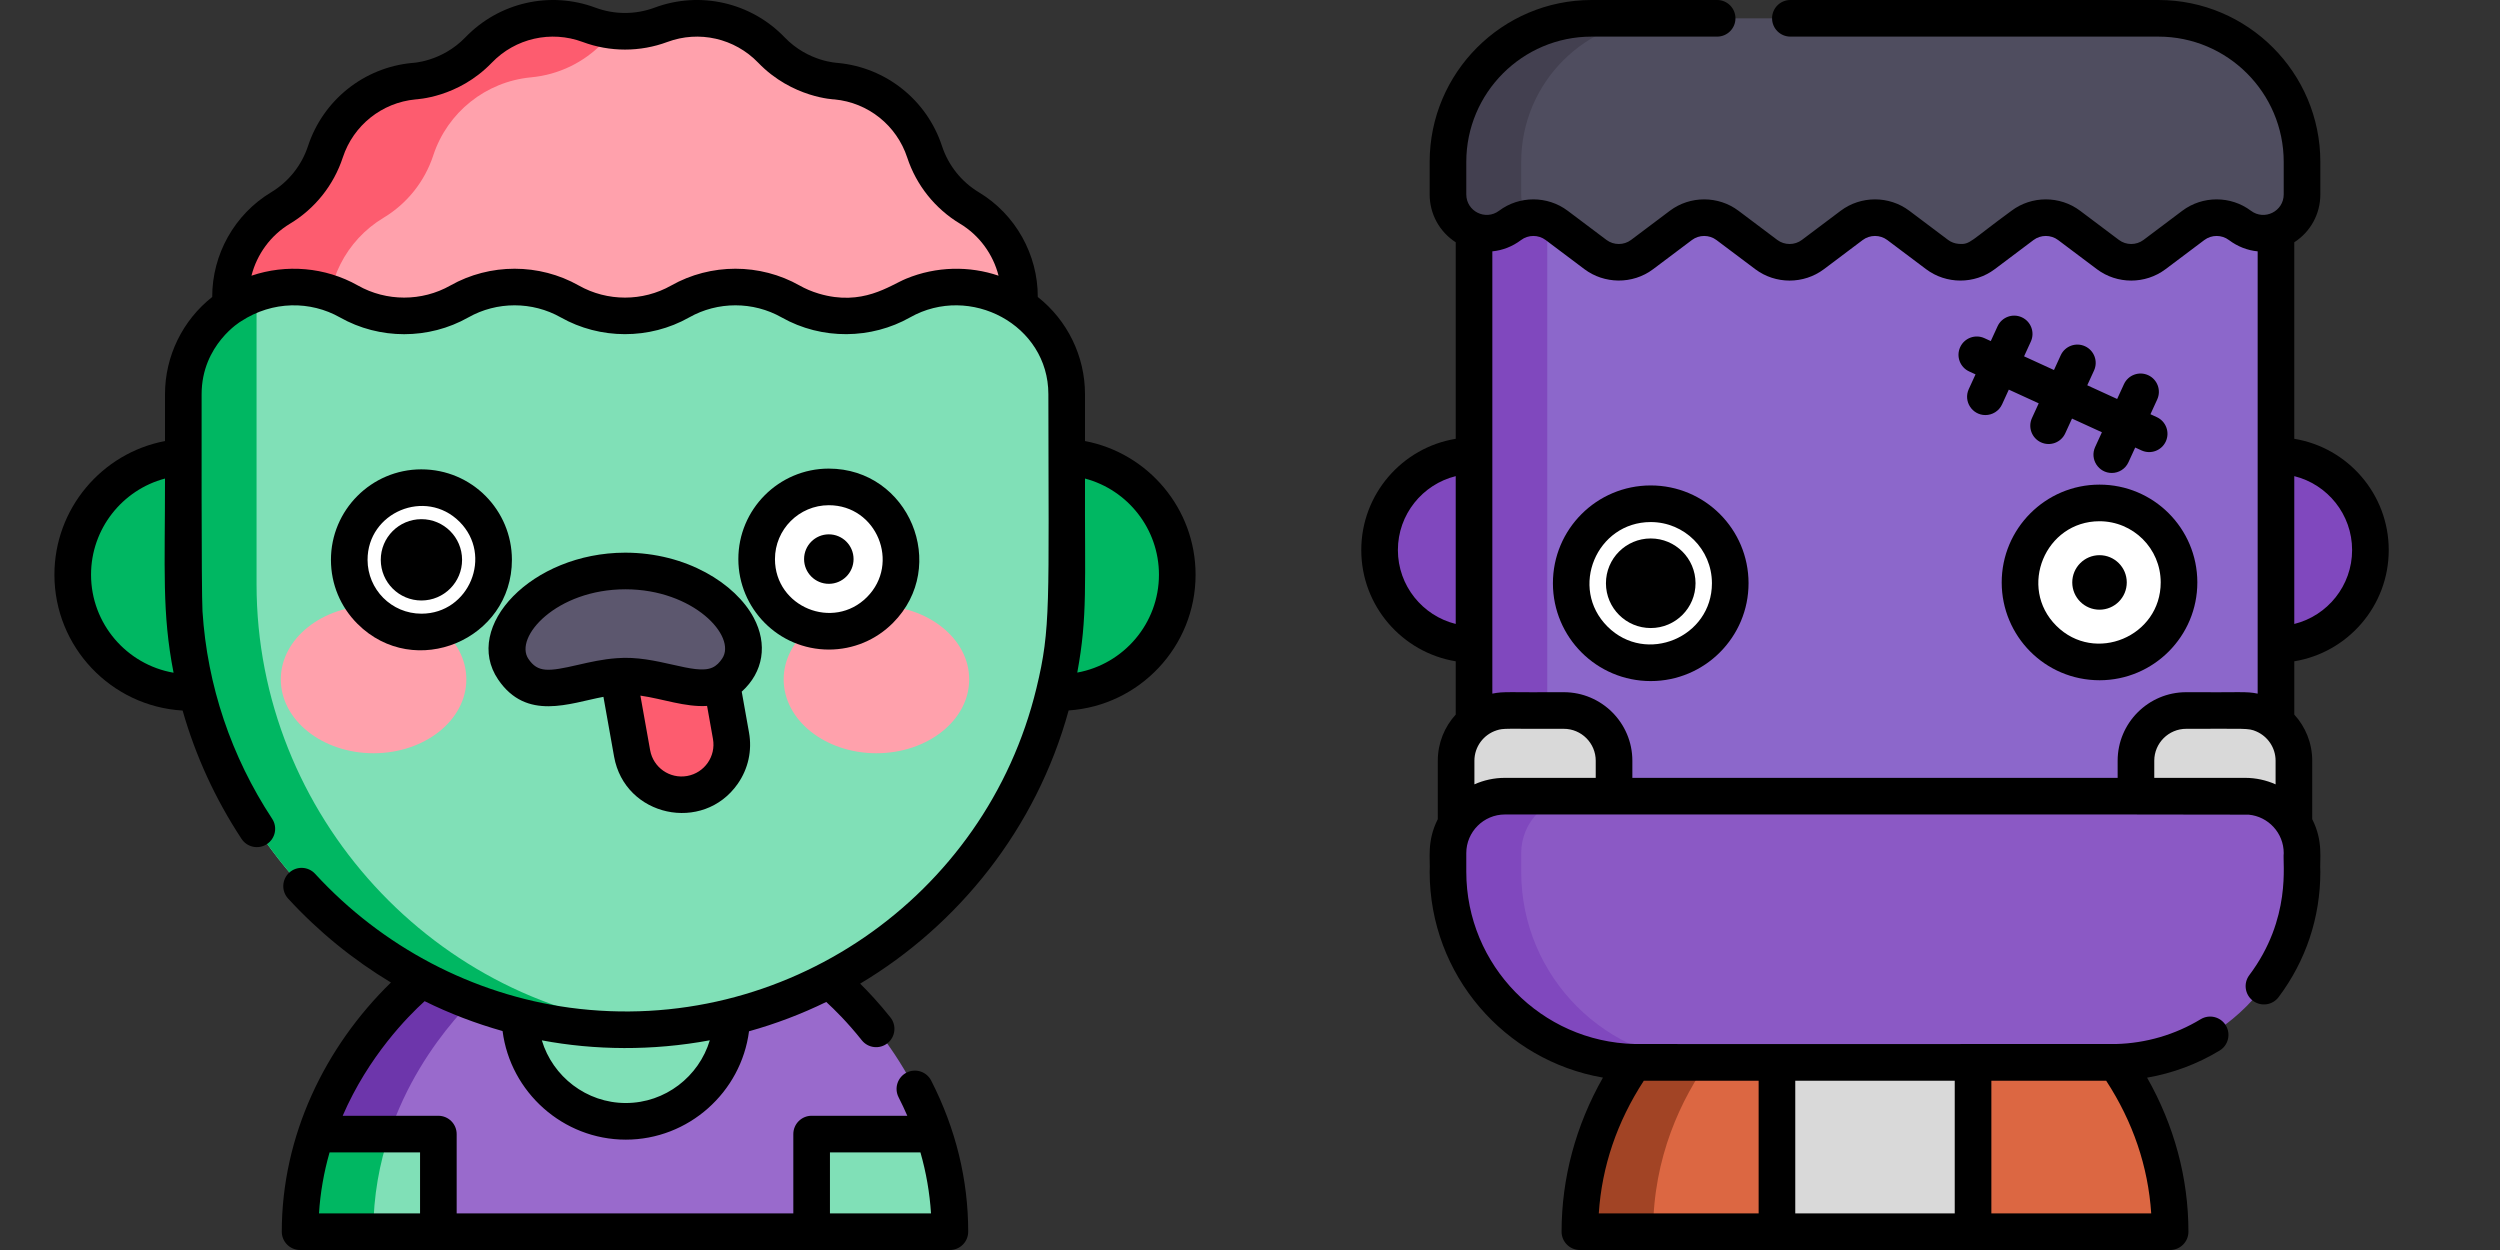 <svg width="198" height="99" viewBox="0 0 198 99" fill="none" xmlns="http://www.w3.org/2000/svg">
<rect x="0" y="0" width="198" height="99" fill="#333333" stroke="none"/>
<g clip-path="url(#clip0)">
<path d="M64.282 97.55H34.718L25.034 89.82C27.636 82.039 33.356 77.618 33.356 77.618H65.644C65.644 77.618 71.365 82.039 73.966 89.82L64.282 97.55Z" fill="#996ACC"/>
<path d="M30.835 89.82C33.436 82.039 39.157 77.618 39.157 77.618H33.356C33.356 77.618 27.636 82.039 25.034 89.82H30.835Z" fill="#6D36AB"/>
<path d="M49.564 88.809C54.199 88.809 57.957 85.052 57.957 80.416C57.957 75.781 54.199 72.023 49.564 72.023C44.929 72.023 41.171 75.781 41.171 80.416C41.171 85.052 44.929 88.809 49.564 88.809Z" fill="#80E0B7"/>
<path d="M34.718 89.82V97.55H23.768C23.768 94.699 24.265 92.113 25.034 89.82H34.718Z" fill="#80E0B7"/>
<path d="M25.034 89.82C24.265 92.113 23.767 94.699 23.767 97.55H29.568C29.568 94.699 30.065 92.113 30.835 89.82H25.034Z" fill="#00B762"/>
<path d="M75.233 97.55H64.282V89.82H73.966C74.735 92.113 75.233 94.699 75.233 97.55Z" fill="#80E0B7"/>
<path d="M83.911 54.844C89.063 54.844 93.239 50.668 93.239 45.516C93.239 40.364 89.063 36.187 83.911 36.187C78.759 36.187 74.582 40.364 74.582 45.516C74.582 50.668 78.759 54.844 83.911 54.844Z" fill="#00B762"/>
<path d="M18.291 24.236C18 21.119 19.518 18.097 22.217 16.475L22.219 16.474C23.898 15.464 25.159 13.884 25.771 12.023L25.775 12.012C26.79 8.926 29.535 6.735 32.769 6.429L32.788 6.427C34.734 6.244 36.55 5.368 37.906 3.961L37.913 3.953C40.169 1.61 43.601 0.829 46.649 1.964C48.488 2.648 50.512 2.648 52.35 1.964C55.399 0.829 58.831 1.61 61.087 3.953L61.094 3.961C62.45 5.368 64.266 6.244 66.212 6.427L66.231 6.429C69.465 6.734 72.211 8.926 73.225 12.012L73.229 12.023C73.841 13.884 75.102 15.464 76.781 16.474L76.783 16.475C79.481 18.097 81 21.119 80.709 24.236L73.679 30.926H27.707L18.291 24.236Z" fill="#FFA1AC"/>
<path d="M26.029 25.84C25.707 22.389 27.388 19.044 30.376 17.247L30.378 17.246C32.237 16.128 33.633 14.379 34.311 12.319L34.315 12.306C35.438 8.89 38.478 6.464 42.059 6.125L42.08 6.123C44.234 5.92 46.244 4.951 47.745 3.392L47.753 3.385C48.084 3.041 48.438 2.729 48.81 2.447C48.077 2.385 47.35 2.224 46.65 1.964C43.601 0.829 40.169 1.611 37.913 3.954L37.906 3.961C36.55 5.369 34.734 6.244 32.788 6.428L32.77 6.43C29.536 6.735 26.79 8.927 25.775 12.012L25.771 12.023C25.159 13.885 23.898 15.464 22.219 16.474L22.217 16.475C19.518 18.098 18 21.12 18.291 24.236L27.707 30.926H33.188L26.029 25.84Z" fill="#FD5C6F"/>
<path d="M80.24 23.95C80.197 23.925 80.153 23.9 80.109 23.875C77.396 22.342 74.077 22.342 71.364 23.875C68.65 25.41 65.332 25.41 62.618 23.875C59.905 22.342 56.586 22.342 53.873 23.875C51.16 25.41 47.841 25.41 45.127 23.875C42.414 22.342 39.096 22.342 36.382 23.875C33.669 25.41 30.35 25.41 27.637 23.875C24.923 22.342 21.605 22.342 18.891 23.875L18.76 23.95C16.139 25.431 14.518 28.209 14.518 31.22V46.277C14.518 65.553 30.289 81.593 49.564 81.559C68.855 81.524 84.483 65.876 84.483 46.577V31.22C84.482 28.209 82.862 25.431 80.24 23.95Z" fill="#80E0B7"/>
<path d="M20.319 46.277V23.231C19.83 23.403 19.351 23.616 18.891 23.876L18.76 23.95C16.139 25.431 14.518 28.209 14.518 31.22V36.206C9.632 36.501 5.761 40.555 5.761 45.516C5.761 50.667 9.937 54.844 15.089 54.844C15.258 54.844 15.421 54.839 15.578 54.83C19.415 70.074 33.23 81.588 49.564 81.559C50.528 81.557 51.482 81.515 52.426 81.436C34.512 79.936 20.319 64.564 20.319 46.277Z" fill="#00B762"/>
<path d="M29.587 59.657C33.645 59.657 36.934 57.037 36.934 53.806C36.934 50.574 33.645 47.954 29.587 47.954C25.529 47.954 22.239 50.574 22.239 53.806C22.239 57.037 25.529 59.657 29.587 59.657Z" fill="#FFA1AC"/>
<path d="M69.413 59.657C73.472 59.657 76.761 57.037 76.761 53.806C76.761 50.574 73.472 47.954 69.413 47.954C65.356 47.954 62.066 50.574 62.066 53.806C62.066 57.037 65.356 59.657 69.413 59.657Z" fill="#FFA1AC"/>
<path d="M56.617 51.1L57.895 58.271C58.28 60.434 56.839 62.5 54.676 62.885C52.514 63.27 50.448 61.83 50.062 59.667L48.785 52.496L56.617 51.1Z" fill="#FD5C6F"/>
<path d="M49.527 53.552C53.148 53.546 56.377 55.973 58.4 52.969C60.451 49.921 55.835 45.21 49.512 45.221C43.189 45.233 38.59 49.961 40.652 53.001C42.686 55.998 45.906 53.559 49.527 53.552Z" fill="#5C576E"/>
<path d="M39.019 45.241C39.499 42.122 37.36 39.205 34.241 38.725C31.122 38.245 28.204 40.384 27.724 43.503C27.244 46.623 29.384 49.54 32.503 50.02C35.622 50.5 38.539 48.36 39.019 45.241Z" fill="white"/>
<path d="M71.361 44.545C71.516 41.391 69.085 38.709 65.931 38.554C62.777 38.399 60.095 40.831 59.94 43.985C59.785 47.138 62.217 49.821 65.371 49.975C68.524 50.13 71.206 47.699 71.361 44.545Z" fill="white"/>
<path d="M26.211 44.351C26.214 46.266 26.963 48.064 28.319 49.415C32.828 53.908 40.555 50.672 40.544 44.325C40.536 40.42 37.388 37.172 33.364 37.172C29.413 37.179 26.203 40.4 26.211 44.351ZM36.388 41.316C39.074 43.992 37.16 48.597 33.385 48.604C30.993 48.604 29.116 46.673 29.111 44.346C29.104 40.569 33.703 38.641 36.388 41.316Z" fill="black"/>
<path d="M65.656 51.446C67.57 51.442 69.368 50.694 70.72 49.338C75.205 44.836 71.993 37.113 65.63 37.113C61.678 37.12 58.469 40.341 58.477 44.292C58.484 48.179 61.633 51.446 65.656 51.446ZM65.643 40.013C69.442 40.013 71.325 44.62 68.665 47.291C65.999 49.966 61.384 48.084 61.377 44.287C61.373 41.931 63.288 40.013 65.643 40.013Z" fill="black"/>
<path d="M33.383 47.559C35.162 47.555 36.601 46.111 36.597 44.333C36.594 42.554 35.15 41.115 33.371 41.118C31.593 41.122 30.154 42.566 30.157 44.344C30.16 46.123 31.605 47.562 33.383 47.559Z" fill="black"/>
<path d="M65.647 46.239C66.729 46.237 67.605 45.358 67.602 44.276C67.6 43.194 66.722 42.318 65.639 42.32C64.557 42.322 63.681 43.201 63.683 44.283C63.685 45.365 64.564 46.241 65.647 46.239Z" fill="black"/>
<path d="M49.509 43.771C42.115 43.785 36.607 49.623 39.452 53.816C41.703 57.133 45.116 55.691 47.792 55.19L48.635 59.922C49.484 64.686 55.685 66.011 58.431 62.075C59.26 60.885 59.577 59.444 59.322 58.017L58.745 54.779C60.466 53.222 60.813 51.023 59.694 48.924C58.25 46.219 54.364 43.771 49.509 43.771ZM45.79 52.654C43.425 53.201 42.597 53.285 41.852 52.187C40.684 50.465 44.069 46.672 49.535 46.672C54.924 46.672 58.379 50.403 57.196 52.159C56.995 52.459 56.753 52.722 56.423 52.87C55.002 53.516 51.975 51.869 48.859 52.128C47.756 52.203 46.721 52.44 45.79 52.654ZM54.422 61.458C53.047 61.703 51.735 60.788 51.49 59.413L50.72 55.093C52.475 55.341 54.283 56.022 56.001 55.909L56.467 58.526C56.712 59.901 55.797 61.212 54.422 61.458Z" fill="black"/>
<path d="M85.932 34.931V31.221C85.932 28.196 84.529 25.362 82.192 23.52C82.202 20.166 80.435 16.979 77.528 15.231C76.147 14.401 75.11 13.101 74.603 11.559C73.408 7.926 70.175 5.345 66.369 4.986C66.337 4.977 64.029 4.918 62.132 2.948C59.474 0.188 55.435 -0.732 51.844 0.605C50.332 1.168 48.667 1.168 47.155 0.605C43.564 -0.732 39.526 0.188 36.861 2.955C34.974 4.914 32.614 4.991 32.633 4.986C28.825 5.345 25.592 7.926 24.393 11.57C23.89 13.101 22.852 14.401 21.469 15.232C18.565 16.979 16.797 20.166 16.808 23.52C14.471 25.361 13.068 28.196 13.068 31.221V34.931C8.06 35.883 4.31 40.291 4.31 45.516C4.31 51.249 8.81 55.95 14.463 56.275C15.482 59.851 17.048 63.276 19.131 66.44C19.571 67.109 20.47 67.294 21.139 66.854C21.808 66.413 21.994 65.514 21.553 64.845C18.311 59.918 16.412 54.283 16.037 48.413C15.942 46.922 15.968 31.246 15.968 31.221C15.968 27.29 19.105 25.428 19.088 25.448C21.6 23.802 24.602 23.827 26.922 25.138C30.06 26.912 33.958 26.912 37.095 25.138C39.352 23.862 42.156 23.862 44.413 25.138C47.522 26.895 51.433 26.921 54.586 25.138C56.843 23.862 59.647 23.862 61.904 25.138C65.108 26.95 69.022 26.866 72.077 25.138C76.829 22.452 83.031 25.721 83.031 31.221C83.044 47.969 83.241 49.733 82.089 54.493C78.076 71.108 62.069 82.095 45.113 79.808C37.477 78.764 30.305 75.029 24.954 69.204C24.412 68.614 23.495 68.575 22.905 69.117C22.315 69.658 22.276 70.576 22.818 71.166C25.226 73.788 27.977 76.019 30.962 77.815C25.737 82.91 22.317 89.954 22.317 97.55C22.317 98.35 22.966 99 23.767 99H75.232C76.033 99 76.682 98.35 76.682 97.55C76.682 93.459 75.714 89.43 73.75 85.583C73.386 84.87 72.512 84.587 71.799 84.951C71.085 85.316 70.803 86.189 71.167 86.902C71.414 87.387 71.645 87.877 71.858 88.369H64.281C63.48 88.369 62.831 89.019 62.831 89.82V96.1H36.168V89.82C36.168 89.019 35.519 88.37 34.718 88.37H27.141C29.183 83.648 32.317 80.483 33.631 79.293C35.612 80.272 37.682 81.061 39.804 81.659C40.421 86.492 44.585 90.26 49.564 90.26C54.538 90.26 58.697 86.502 59.322 81.677C61.431 81.09 63.476 80.312 65.439 79.355C66.089 79.948 67.131 80.975 68.254 82.388C68.752 83.015 69.664 83.12 70.291 82.621C70.918 82.123 71.023 81.211 70.525 80.584C69.64 79.47 68.802 78.575 68.124 77.905C75.882 73.275 82.065 65.646 84.636 56.267C90.242 55.893 94.69 51.215 94.69 45.516C94.689 40.291 90.939 35.883 85.932 34.931ZM7.211 45.516C7.211 41.888 9.683 38.797 13.068 37.901C13.071 45.105 12.818 48.531 13.746 53.28C10.039 52.64 7.211 49.402 7.211 45.516ZM53.159 22.613C50.902 23.89 48.098 23.89 45.841 22.613C42.704 20.84 38.806 20.84 35.668 22.613C33.409 23.891 30.605 23.888 28.35 22.613C25.75 21.144 22.65 20.905 19.915 21.836C20.346 20.144 21.428 18.642 22.966 17.717C24.943 16.529 26.428 14.667 27.152 12.466C27.987 9.927 30.246 8.125 32.901 7.874C32.965 7.856 36.258 7.763 38.958 4.96C40.814 3.032 43.635 2.39 46.144 3.323C48.308 4.129 50.692 4.129 52.857 3.323C55.365 2.39 58.186 3.032 60.05 4.967C62.746 7.767 66.114 7.879 66.094 7.874C68.755 8.125 71.013 9.927 71.852 12.477C72.572 14.668 74.058 16.529 76.036 17.718C77.573 18.642 78.655 20.144 79.086 21.836C76.792 21.053 74.158 21.083 71.768 22.072C70.445 22.619 68.303 24.28 64.86 23.258C64.271 23.083 63.77 22.861 63.332 22.614C60.194 20.84 56.296 20.84 53.159 22.613ZM65.732 91.27H72.898C73.351 92.851 73.632 94.467 73.736 96.1H65.732V91.27ZM33.268 91.27V96.1H25.264C25.368 94.467 25.649 92.851 26.102 91.27H33.268ZM49.564 87.359C46.441 87.359 43.772 85.258 42.913 82.396C47.102 83.182 51.661 83.237 56.216 82.392C55.358 85.257 52.688 87.359 49.564 87.359ZM85.32 53.268C86.145 48.802 85.903 46.379 85.932 37.901C89.316 38.797 91.789 41.888 91.789 45.516C91.789 49.379 88.994 52.601 85.32 53.268Z" fill="black"/>
</g>
<g clip-path="url(#clip1)">
<path d="M156.265 79.072L161.099 88.311L156.265 97.55H140.734L135.981 88.311L140.734 79.072H156.265Z" fill="#D9D9D9"/>
<path d="M180.257 51.044C184.388 51.044 187.737 47.695 187.737 43.564C187.737 39.432 184.388 36.083 180.257 36.083C176.126 36.083 172.777 39.432 172.777 43.564C172.777 47.695 176.126 51.044 180.257 51.044Z" fill="#8048BE"/>
<path d="M116.743 15.869H180.257V68.165H116.743V15.869Z" fill="#8C67CB"/>
<path d="M116.743 15.869V36.083C112.612 36.083 109.263 39.432 109.263 43.564C109.263 47.695 112.612 51.044 116.743 51.044V68.165H122.544V15.869H116.743Z" fill="#8048BE"/>
<path d="M140.734 79.072V97.55H125.126C125.126 85.707 134.095 79.072 134.095 79.072H140.734Z" fill="#DC6742"/>
<path d="M139.896 79.072H134.095C134.095 79.072 125.126 85.707 125.126 97.55H130.927C130.927 85.707 139.896 79.072 139.896 79.072Z" fill="#A24425"/>
<path d="M171.873 97.55H156.266V79.072H162.905C162.905 79.072 171.873 85.707 171.873 97.55Z" fill="#DC6742"/>
<path d="M170.948 1.45H126.052C119.771 1.45 114.68 6.542 114.68 12.822V15.396C114.68 17.929 117.573 19.374 119.598 17.852C120.691 17.03 122.196 17.03 123.289 17.852L126.362 20.161C127.455 20.983 128.96 20.983 130.054 20.161L133.126 17.852C134.219 17.03 135.724 17.03 136.818 17.852L139.89 20.161C140.983 20.983 142.488 20.983 143.582 20.161L146.654 17.852C147.747 17.03 149.252 17.03 150.346 17.852L153.418 20.161C154.512 20.983 156.016 20.983 157.11 20.161L160.182 17.852C161.276 17.03 162.781 17.03 163.874 17.852L166.946 20.161C168.04 20.983 169.545 20.983 170.638 20.161L173.71 17.852C174.804 17.03 176.309 17.03 177.402 17.852C179.427 19.374 182.32 17.929 182.32 15.396V12.822C182.321 6.542 177.229 1.45 170.948 1.45Z" fill="#4F4D5F"/>
<path d="M120.48 15.396V12.822C120.48 6.542 125.572 1.45 131.852 1.45H126.051C119.771 1.45 114.679 6.542 114.679 12.822V15.396C114.679 17.929 117.573 19.374 119.597 17.852C120.048 17.513 120.569 17.316 121.102 17.257C120.717 16.754 120.48 16.12 120.48 15.396Z" fill="#434050"/>
<path d="M177.699 56.272H173.146C170.948 56.272 169.167 58.053 169.167 60.25V66.923H181.677V60.25C181.677 58.053 179.896 56.272 177.699 56.272Z" fill="#D9D9D9"/>
<path d="M119.301 56.272H123.854C126.052 56.272 127.833 58.053 127.833 60.25V66.923H115.323V60.25C115.323 58.053 117.104 56.272 119.301 56.272Z" fill="#D9D9D9"/>
<path d="M177.81 63.057H119.19C116.699 63.057 114.679 65.076 114.679 67.567V69.048C114.679 77.385 121.437 84.142 129.773 84.142H167.227C175.563 84.142 182.32 77.384 182.32 69.048V67.567C182.321 65.076 180.301 63.057 177.81 63.057Z" fill="#8B59C5"/>
<path d="M120.48 69.048V67.567C120.48 65.076 122.5 63.057 124.991 63.057H119.19C116.699 63.057 114.68 65.076 114.68 67.567V69.048C114.68 77.384 121.437 84.142 129.773 84.142H135.574C127.238 84.142 120.48 77.384 120.48 69.048Z" fill="#8048BE"/>
<path d="M136.953 47.185C137.481 43.75 135.125 40.536 131.689 40.007C128.253 39.478 125.039 41.835 124.51 45.271C123.981 48.707 126.338 51.921 129.774 52.45C133.21 52.978 136.424 50.621 136.953 47.185Z" fill="white"/>
<path d="M172.58 46.423C172.751 42.949 170.072 39.994 166.598 39.824C163.124 39.653 160.169 42.331 159.999 45.806C159.829 49.28 162.507 52.234 165.981 52.405C169.455 52.575 172.41 49.897 172.58 46.423Z" fill="white"/>
<path d="M155.959 29.419L156.462 29.65L155.926 30.819C155.483 31.787 156.199 32.873 157.243 32.873C157.793 32.873 158.319 32.559 158.563 32.027L159.098 30.858L161.466 31.943L160.931 33.112C160.597 33.84 160.917 34.7 161.645 35.034C162.374 35.368 163.234 35.047 163.567 34.32L164.103 33.151L166.471 34.235L165.935 35.404C165.492 36.371 166.207 37.459 167.253 37.459C167.802 37.459 168.328 37.145 168.572 36.613L169.108 35.444L169.61 35.674C170.34 36.008 171.2 35.686 171.533 34.96C171.866 34.231 171.546 33.371 170.818 33.037L170.316 32.807L170.851 31.638C171.185 30.91 170.865 30.049 170.137 29.715C169.409 29.382 168.548 29.702 168.215 30.43L167.679 31.599L165.311 30.514L165.847 29.345C166.181 28.617 165.861 27.756 165.133 27.423C164.405 27.089 163.544 27.409 163.21 28.137L162.675 29.306L160.307 28.221L160.842 27.052C161.176 26.324 160.856 25.463 160.128 25.13C159.4 24.796 158.539 25.116 158.206 25.844L157.67 27.013L157.167 26.783C156.439 26.449 155.578 26.769 155.245 27.497C154.911 28.225 155.231 29.086 155.959 29.419Z" fill="black"/>
<path d="M134.286 46.187C134.282 44.228 132.691 42.643 130.732 42.646C128.773 42.65 127.187 44.241 127.191 46.2C127.194 48.159 128.786 49.745 130.745 49.741C132.704 49.738 134.289 48.147 134.286 46.187Z" fill="black"/>
<path d="M164.123 46.133C164.125 47.325 165.094 48.29 166.286 48.288C167.478 48.285 168.443 47.317 168.44 46.125C168.438 44.933 167.47 43.968 166.278 43.97C165.086 43.973 164.121 44.941 164.123 46.133Z" fill="black"/>
<path d="M138.485 46.18C138.478 41.91 135.021 38.447 130.739 38.447C126.453 38.447 122.983 41.918 122.991 46.208C122.999 50.469 126.448 53.941 130.738 53.941C135.016 53.941 138.493 50.457 138.485 46.18ZM130.729 41.347C130.729 41.346 130.736 41.347 130.739 41.347C133.41 41.347 135.58 43.506 135.585 46.185C135.593 50.476 130.368 52.667 127.317 49.627C124.243 46.565 126.456 41.355 130.729 41.347Z" fill="black"/>
<path d="M158.535 46.143C158.542 50.363 161.946 53.876 166.296 53.876C170.568 53.868 174.037 50.387 174.029 46.115C174.021 41.845 170.564 38.382 166.282 38.382C162.004 38.382 158.527 41.866 158.535 46.143ZM171.128 46.12C171.136 50.411 165.911 52.602 162.861 49.562C159.809 46.522 161.984 41.29 166.273 41.282C168.956 41.284 171.124 43.441 171.128 46.12Z" fill="black"/>
<path d="M181.707 34.753V19.189C182.991 18.361 183.771 16.951 183.771 15.396V12.822C183.771 5.752 178.019 0 170.948 0H141.798C140.997 0 140.348 0.649 140.348 1.45C140.348 2.251 140.997 2.9 141.798 2.9H170.948C176.419 2.9 180.87 7.351 180.87 12.822V15.396C180.87 16.739 179.343 17.496 178.273 16.692C176.674 15.49 174.439 15.49 172.839 16.692L169.767 19.002C169.193 19.433 168.391 19.433 167.818 19.002L164.745 16.692C163.145 15.49 160.911 15.49 159.311 16.692C156.007 19.105 156.056 19.38 155.147 19.316C154.816 19.292 154.521 19.176 154.289 19.002L151.217 16.692C149.617 15.49 147.383 15.49 145.783 16.692L142.71 19.002C142.137 19.433 141.335 19.433 140.761 19.002L137.689 16.692C136.089 15.49 133.854 15.49 132.254 16.692L129.182 19.002C128.608 19.433 127.807 19.433 127.233 19.002L124.161 16.692C122.561 15.49 120.326 15.49 118.726 16.692C117.656 17.496 116.13 16.737 116.13 15.396V12.822C116.13 7.351 120.58 2.9 126.052 2.9H135.998C136.799 2.9 137.448 2.251 137.448 1.45C137.448 0.649 136.799 0 135.998 0H126.052C118.981 0 113.229 5.752 113.229 12.822V15.396C113.229 16.951 114.01 18.361 115.293 19.189V34.753C111.056 35.448 107.813 39.133 107.813 43.564C107.813 47.994 111.056 51.679 115.293 52.375V56.593C114.411 57.559 113.873 58.843 113.873 60.25V64.878C112.976 66.645 113.297 68.065 113.229 69.048C113.229 77.209 119.17 84.004 126.953 85.347C124.806 89.125 123.677 93.299 123.677 97.55C123.677 98.351 124.326 99 125.127 99H171.874C172.675 99 173.324 98.351 173.324 97.55C173.324 93.3 172.195 89.128 170.05 85.351C172.077 85.001 174.028 84.275 175.796 83.203C176.481 82.787 176.699 81.896 176.284 81.211C175.869 80.526 174.977 80.308 174.292 80.723C172.272 81.948 169.964 82.623 167.594 82.686C166.984 82.677 130.189 82.702 129.453 82.684C122.078 82.512 116.13 76.464 116.13 69.048V67.567C116.13 65.878 117.507 64.507 119.19 64.507C119.452 64.507 177.818 64.496 178.094 64.521C179.647 64.665 180.871 65.972 180.871 67.567C180.769 68.358 181.516 72.742 178.145 77.232C177.664 77.872 177.793 78.781 178.434 79.262C179.074 79.743 179.983 79.614 180.464 78.973C182.628 76.092 183.771 72.66 183.771 69.048C183.703 68.06 184.026 66.646 183.128 64.878V60.25C183.128 58.843 182.59 57.559 181.708 56.594V52.375C185.945 51.68 189.188 47.994 189.188 43.564C189.188 39.133 185.944 35.448 181.707 34.753ZM170.376 96.1H157.716V85.592H166.809C168.934 88.854 170.13 92.379 170.376 96.1ZM154.815 96.1H142.185V85.592H154.815V96.1ZM139.284 85.592V96.1H126.624C126.87 92.379 128.066 88.854 130.191 85.592H139.284ZM110.713 43.564C110.713 40.739 112.666 38.361 115.293 37.71V49.417C112.666 48.767 110.713 46.389 110.713 43.564ZM116.773 62.12V60.25C116.773 59.142 117.495 58.179 118.526 57.845C119.111 57.658 119.143 57.733 123.854 57.722C125.248 57.722 126.382 58.856 126.382 60.25V61.606H119.19C118.33 61.606 117.512 61.791 116.773 62.12ZM123.854 54.822C119.5 54.854 119.125 54.742 118.193 54.936C118.193 44.368 118.193 30.947 118.193 19.907C119.001 19.829 119.782 19.527 120.469 19.011C121.043 18.58 121.844 18.58 122.418 19.011L125.49 21.321C127.044 22.488 129.289 22.55 130.925 21.321L133.997 19.012C134.571 18.58 135.373 18.58 135.946 19.012L139.019 21.321C140.618 22.523 142.853 22.523 144.453 21.321L147.525 19.011C148.099 18.58 148.901 18.58 149.475 19.011L152.547 21.32C154.14 22.518 156.378 22.526 157.982 21.32L161.054 19.011C161.628 18.58 162.429 18.58 163.003 19.011L166.075 21.321C167.675 22.523 169.91 22.523 171.51 21.321L174.582 19.012C175.156 18.58 175.957 18.58 176.531 19.012C177.218 19.528 177.999 19.83 178.807 19.908V54.936C177.874 54.742 177.497 54.855 173.146 54.822C170.153 54.822 167.717 57.257 167.717 60.25V61.606H129.283V60.25C129.283 57.257 126.848 54.822 123.854 54.822ZM170.618 61.606V60.25C170.618 58.856 171.752 57.722 173.146 57.722C177.905 57.727 178.056 57.65 178.701 57.93C179.593 58.317 180.227 59.208 180.227 60.25V62.12C179.488 61.791 178.67 61.606 177.81 61.606H170.618ZM181.707 49.418V37.71C184.334 38.361 186.287 40.739 186.287 43.564C186.287 46.389 184.334 48.767 181.707 49.418Z" fill="black"/>
</g>
<defs>
<clipPath id="clip0">
<rect width="99" height="99" fill="white"/>
</clipPath>
<clipPath id="clip1">
<rect width="99" height="99" fill="white" transform="translate(99)"/>
</clipPath>
</defs>
</svg>
